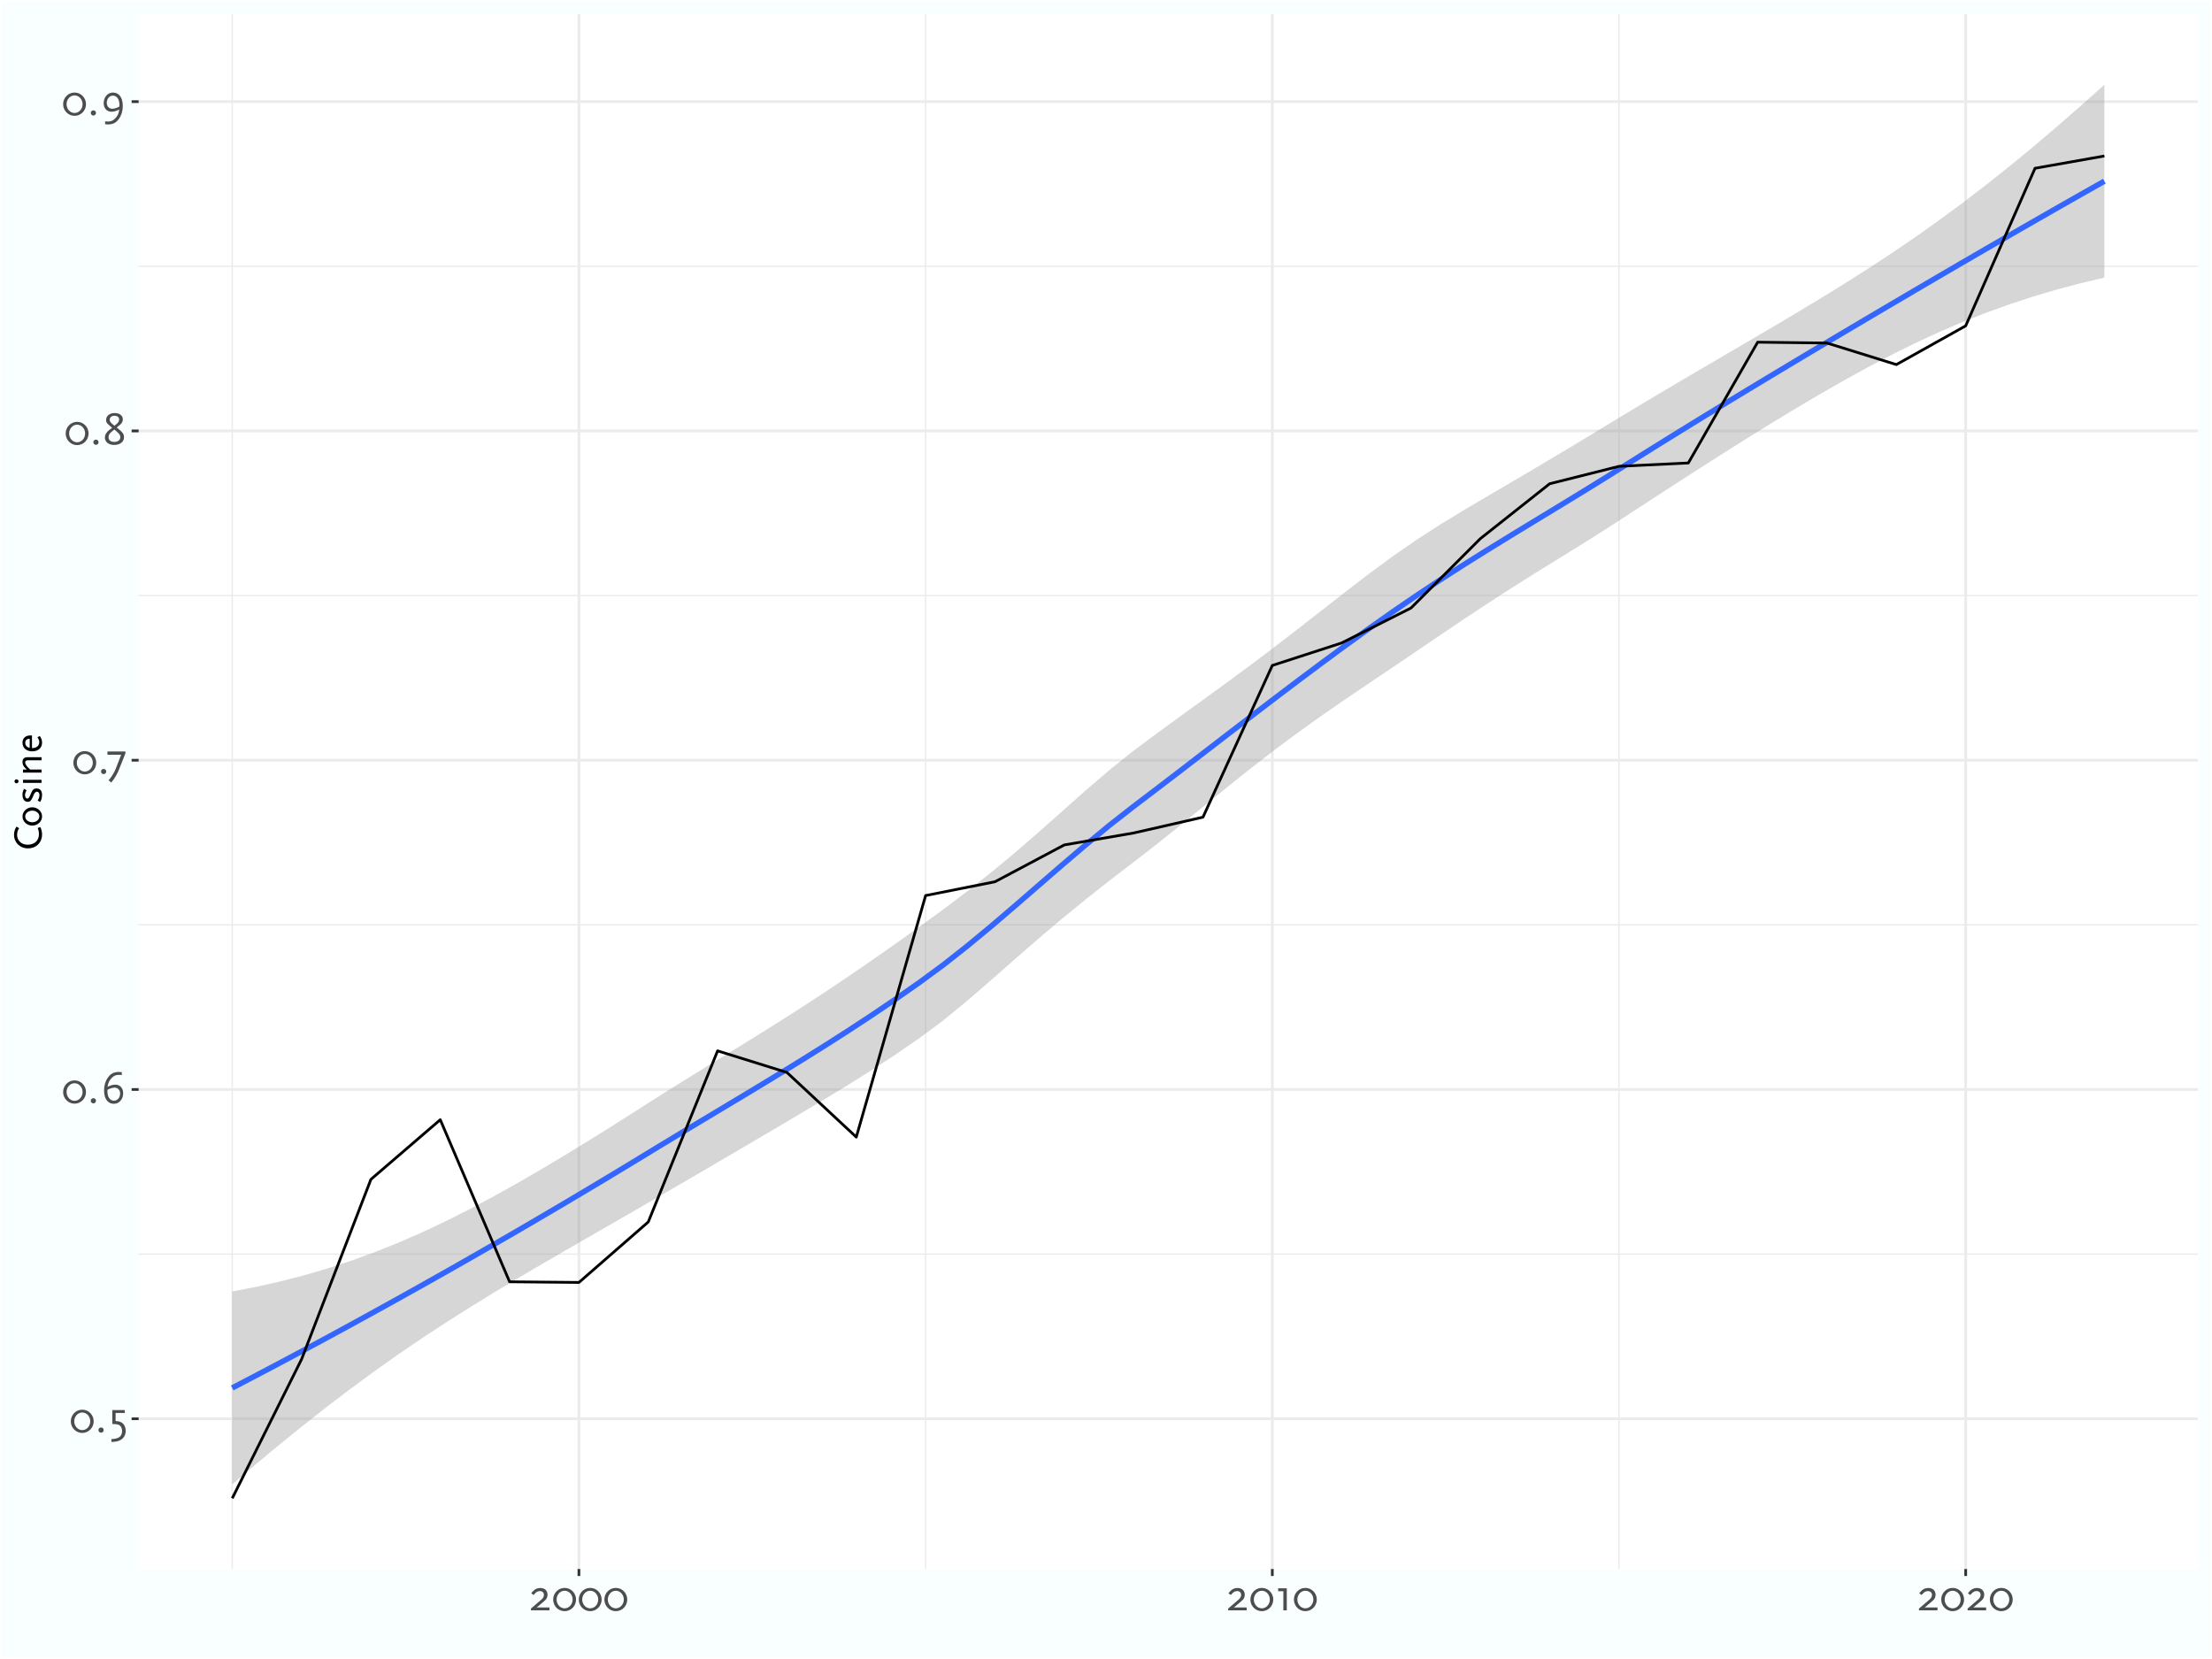 <?xml version="1.0" encoding="UTF-8"?>
<svg xmlns="http://www.w3.org/2000/svg" xmlns:xlink="http://www.w3.org/1999/xlink" width="864" height="648" viewBox="0 0 864 648">
<defs>
<g>
<g id="glyph-0-0">
<path d="M 1.547 0 L 8.266 0 L 8.266 -11.875 L 1.547 -11.875 Z M 2.578 -1.031 L 2.578 -10.859 L 7.234 -10.859 L 7.234 -1.031 Z M 2.578 -1.031 "/>
</g>
<g id="glyph-0-1">
<path d="M 9.375 -4.219 C 9.375 -6.734 7.375 -8.766 4.906 -8.766 C 2.438 -8.766 0.438 -6.734 0.438 -4.219 C 0.438 -1.703 2.438 0.328 4.906 0.328 C 7.375 0.328 9.375 -1.703 9.375 -4.219 Z M 8.031 -4.219 C 8.031 -2.328 6.625 -0.781 4.906 -0.781 C 3.188 -0.781 1.781 -2.328 1.781 -4.219 C 1.781 -6.125 3.188 -7.656 4.906 -7.656 C 6.625 -7.656 8.031 -6.125 8.031 -4.219 Z M 8.031 -4.219 "/>
</g>
<g id="glyph-0-2">
<path d="M 3.281 -0.812 C 3.281 -1.375 2.828 -1.812 2.266 -1.812 C 1.688 -1.812 1.234 -1.375 1.234 -0.812 C 1.234 -0.234 1.688 0.219 2.266 0.219 C 2.828 0.219 3.281 -0.234 3.281 -0.812 Z M 3.281 -0.812 "/>
</g>
<g id="glyph-0-3">
<path d="M 6.875 -0.453 C 6.875 -2.656 5.641 -4.094 3.641 -4.25 L 2.938 -4.297 L 2.938 -7.469 L 6.516 -7.469 L 6.516 -8.609 L 1.641 -8.609 L 1.641 -3.172 L 2.516 -3.125 C 3.625 -3.094 4.234 -2.922 4.688 -2.5 C 5.188 -2.016 5.469 -1.266 5.469 -0.359 C 5.469 1.016 4.75 2 3.484 2.391 C 2.828 2.594 2.484 2.641 1.297 2.719 L 1.297 3.859 C 2.375 3.797 2.734 3.766 3.344 3.641 C 4 3.516 4.594 3.281 5.062 2.969 C 6.203 2.234 6.875 0.969 6.875 -0.453 Z M 6.875 -0.453 "/>
</g>
<g id="glyph-0-4">
<path d="M 8.891 -3.781 C 8.891 -5.734 7.656 -7.109 5.828 -7.109 C 5.203 -7.109 4.516 -6.984 3.797 -6.703 C 3.562 -6.609 3.422 -6.531 2.766 -6.234 C 3.094 -7.844 3.359 -8.484 4.141 -9.406 C 4.688 -10.062 5.312 -10.531 5.938 -10.75 C 6.297 -10.859 6.844 -10.922 7.391 -10.922 C 7.719 -10.922 7.906 -10.922 8.359 -10.875 L 8.359 -11.984 C 7.781 -12.047 7.547 -12.062 7.188 -12.062 C 5.438 -12.062 4.188 -11.484 3.172 -10.188 C 2.031 -8.75 1.438 -6.891 1.438 -4.781 C 1.438 -1.578 2.891 0.375 5.25 0.375 C 7.359 0.375 8.891 -1.391 8.891 -3.781 Z M 7.703 -3.641 C 7.703 -2.047 6.656 -0.828 5.297 -0.828 C 3.781 -0.828 2.75 -2.25 2.75 -4.375 C 2.75 -4.547 2.75 -4.719 2.766 -5.094 C 3.531 -5.469 3.891 -5.609 4.5 -5.781 C 4.875 -5.875 5.312 -5.938 5.562 -5.938 C 6.797 -5.938 7.703 -4.969 7.703 -3.641 Z M 7.703 -3.641 "/>
</g>
<g id="glyph-0-5">
<path d="M 7.781 -7.922 L 7.781 -8.609 L 0.75 -8.609 L 0.75 -7.359 L 6.109 -7.359 L 4.047 -2.031 C 3.562 -0.781 2.734 0.703 1.906 1.766 C 1.766 1.969 1.516 2.25 1.188 2.625 L 2.234 3.516 C 3.219 2.297 3.547 1.812 4.234 0.594 C 4.625 -0.125 4.938 -0.781 5.172 -1.344 Z M 7.781 -7.922 "/>
</g>
<g id="glyph-0-6">
<path d="M 8.219 -2.688 C 8.219 -3.531 8.062 -3.984 7.469 -4.688 C 7.25 -4.953 7.031 -5.172 6.859 -5.312 L 5.375 -6.562 L 6.625 -7.578 C 7.375 -8.188 7.766 -8.906 7.766 -9.719 C 7.766 -11.203 6.469 -12.203 4.594 -12.203 C 2.594 -12.203 1.219 -11.094 1.219 -9.453 C 1.219 -8.656 1.5 -8.219 2.406 -7.438 L 3.578 -6.438 L 2.297 -5.453 C 1.875 -5.125 1.281 -4.406 1.047 -3.953 C 0.859 -3.594 0.75 -3.156 0.75 -2.656 C 0.75 -0.922 2.219 0.266 4.359 0.266 C 6.641 0.266 8.219 -0.953 8.219 -2.688 Z M 6.781 -2.812 C 6.781 -1.641 5.891 -0.922 4.406 -0.922 C 2.984 -0.922 2.172 -1.609 2.172 -2.812 C 2.172 -3.562 2.562 -4.234 3.344 -4.859 L 4.484 -5.781 L 5.609 -4.75 C 6.469 -4 6.781 -3.453 6.781 -2.812 Z M 6.312 -9.719 C 6.312 -9.125 6 -8.484 5.469 -8.047 L 4.484 -7.234 L 3.516 -8.047 C 2.922 -8.547 2.625 -9.047 2.625 -9.578 C 2.625 -10.469 3.391 -11.141 4.453 -11.141 C 5.594 -11.141 6.312 -10.578 6.312 -9.719 Z M 6.312 -9.719 "/>
</g>
<g id="glyph-0-7">
<path d="M 8.734 -3.578 C 8.734 -6.797 7.297 -8.766 4.906 -8.766 C 2.828 -8.766 1.281 -7 1.281 -4.594 C 1.281 -2.625 2.531 -1.266 4.344 -1.266 C 4.969 -1.266 5.672 -1.406 6.375 -1.688 C 6.609 -1.781 6.766 -1.859 7.391 -2.156 C 7.094 -0.516 6.828 0.109 6.047 1.047 C 5.484 1.688 4.875 2.156 4.25 2.359 C 3.875 2.484 3.328 2.562 2.766 2.562 C 2.453 2.562 2.266 2.531 1.844 2.484 L 1.844 3.625 C 2.406 3.672 2.625 3.688 2.984 3.688 C 4.734 3.688 6 3.094 7.016 1.797 C 8.141 0.375 8.734 -1.469 8.734 -3.578 Z M 7.422 -4 C 7.422 -3.812 7.422 -3.656 7.391 -3.281 C 6.656 -2.891 6.281 -2.734 5.688 -2.594 C 5.297 -2.484 4.875 -2.438 4.625 -2.438 C 3.359 -2.438 2.484 -3.406 2.484 -4.734 C 2.484 -6.344 3.531 -7.562 4.875 -7.562 C 6.406 -7.562 7.422 -6.141 7.422 -4 Z M 7.422 -4 "/>
</g>
<g id="glyph-0-8">
<path d="M 7.984 0 L 7.984 -1.141 L 3 -1.141 L 5.328 -3.078 C 6.5 -4.062 6.797 -4.406 7.016 -4.953 C 7.156 -5.297 7.234 -5.688 7.234 -6.109 C 7.234 -7.703 6.141 -8.734 4.391 -8.734 C 3.547 -8.734 2.734 -8.453 2.156 -8.016 C 1.75 -7.688 1.672 -7.609 0.859 -6.672 L 1.781 -6 C 2.625 -6.906 2.688 -6.953 3.062 -7.203 C 3.359 -7.391 3.828 -7.531 4.25 -7.531 C 5.188 -7.531 5.828 -6.938 5.828 -6.047 C 5.828 -5.422 5.531 -4.812 4.938 -4.297 L 0.75 -0.688 L 0.75 0 Z M 7.984 0 "/>
</g>
<g id="glyph-0-9">
<path d="M 4.656 0 L 4.656 -8.609 L 1.281 -8.609 L 1.281 -7.469 L 3.312 -7.469 L 3.312 0 Z M 4.656 0 "/>
</g>
<g id="glyph-1-0">
<path d="M 0 -1.375 L 0 -7.344 L -10.562 -7.344 L -10.562 -1.375 Z M -0.906 -2.281 L -9.641 -2.281 L -9.641 -6.438 L -0.906 -6.438 Z M -0.906 -2.281 "/>
</g>
<g id="glyph-1-1">
<path d="M -9.75 -9.312 C -10.109 -8.781 -10.219 -8.562 -10.406 -8.094 C -10.625 -7.469 -10.75 -6.797 -10.75 -6.109 C -10.75 -3.094 -8.422 -0.797 -5.328 -0.797 C -2.078 -0.797 0.203 -3.062 0.203 -6.234 C 0.203 -6.734 0.156 -7.172 0.031 -7.703 C -0.094 -8.219 -0.188 -8.484 -0.484 -9.125 L -1.5 -8.75 C -1.156 -7.906 -1.016 -7.219 -1.016 -6.312 C -1.016 -3.844 -2.75 -2.219 -5.406 -2.219 C -7.828 -2.219 -9.547 -3.828 -9.547 -6.062 C -9.547 -7.094 -9.312 -7.859 -8.75 -8.656 Z M -9.75 -9.312 "/>
</g>
<g id="glyph-1-2">
<path d="M -3.609 -7.844 C -5.719 -7.844 -7.438 -6.219 -7.438 -4.266 C -7.438 -2.297 -5.719 -0.688 -3.609 -0.688 C -1.531 -0.688 0.203 -2.297 0.203 -4.266 C 0.203 -6.219 -1.531 -7.844 -3.609 -7.844 Z M -3.609 -6.531 C -2.078 -6.531 -0.859 -5.531 -0.859 -4.266 C -0.859 -2.984 -2.078 -2 -3.609 -2 C -5.156 -2 -6.375 -2.984 -6.375 -4.266 C -6.375 -5.531 -5.156 -6.531 -3.609 -6.531 Z M -3.609 -6.531 "/>
</g>
<g id="glyph-1-3">
<path d="M -1.875 -6.188 C -3.016 -6.188 -3.5 -5.766 -4.141 -4.219 C -4.688 -2.906 -4.797 -2.719 -5.094 -2.438 C -5.203 -2.312 -5.359 -2.25 -5.531 -2.25 C -6.078 -2.25 -6.453 -2.781 -6.453 -3.594 C -6.453 -3.875 -6.406 -4.141 -6.312 -4.438 C -6.219 -4.797 -6.125 -5.016 -5.844 -5.469 L -6.812 -6.062 C -7.156 -5.453 -7.266 -5.203 -7.359 -4.656 C -7.422 -4.359 -7.438 -4.031 -7.438 -3.734 C -7.438 -2.031 -6.656 -0.969 -5.391 -0.969 C -4.516 -0.969 -4.016 -1.453 -3.422 -2.859 C -2.891 -4.156 -2.688 -4.5 -2.266 -4.781 C -2.156 -4.859 -1.953 -4.922 -1.781 -4.922 C -1.219 -4.922 -0.812 -4.391 -0.812 -3.641 C -0.812 -3.203 -0.922 -2.531 -1.312 -1.812 L -1.5 -1.438 L -0.5 -0.938 C -0.125 -1.656 -0.016 -1.969 0.109 -2.656 C 0.172 -3.031 0.203 -3.359 0.203 -3.656 C 0.203 -5.25 -0.578 -6.188 -1.875 -6.188 Z M -1.875 -6.188 "/>
</g>
<g id="glyph-1-4">
<path d="M 0 -2.578 L -7.25 -2.578 L -7.25 -1.375 L 0 -1.375 Z M -9.781 -2.766 C -10.203 -2.766 -10.562 -2.422 -10.562 -1.984 C -10.562 -1.547 -10.203 -1.203 -9.781 -1.203 C -9.344 -1.203 -8.984 -1.547 -8.984 -1.984 C -8.984 -2.422 -9.344 -2.766 -9.781 -2.766 Z M -9.781 -2.766 "/>
</g>
<g id="glyph-1-5">
<path d="M 0 -7.406 L -5.422 -7.406 C -6.781 -7.406 -7.438 -6.781 -7.438 -5.5 C -7.438 -4.828 -7.188 -4.109 -6.719 -3.562 C -6.438 -3.219 -6.281 -3.078 -5.734 -2.578 L -7.25 -2.578 L -7.25 -1.375 L 0 -1.375 L 0 -2.578 L -4.438 -2.578 C -5.828 -3.844 -6.375 -4.625 -6.375 -5.359 C -6.375 -5.703 -6.219 -5.984 -5.984 -6.094 C -5.781 -6.172 -5.609 -6.203 -5.141 -6.203 L 0 -6.203 Z M 0 -7.406 "/>
</g>
<g id="glyph-1-6">
<path d="M -3.734 -6.906 L -4.438 -6.906 C -6.234 -6.906 -7.438 -5.812 -7.438 -4.109 C -7.438 -2.047 -5.922 -0.688 -3.609 -0.688 C -1.328 -0.688 0.203 -2.047 0.203 -4.062 C 0.203 -5.016 0 -5.609 -0.672 -6.688 L -1.609 -6.203 C -1.078 -5.422 -0.891 -4.953 -0.891 -4.312 C -0.891 -2.844 -1.969 -1.953 -3.734 -1.953 Z M -4.625 -5.594 L -4.625 -2.047 C -5.75 -2.312 -6.359 -3.031 -6.359 -4.031 C -6.359 -5.031 -5.75 -5.578 -4.625 -5.594 Z M -4.625 -5.594 "/>
</g>
</g>
<clipPath id="clip-0">
<path clip-rule="nonzero" d="M 54.152 5.48 L 858.523 5.48 L 858.523 612.852 L 54.152 612.852 Z M 54.152 5.48 "/>
</clipPath>
<clipPath id="clip-1">
<path clip-rule="nonzero" d="M 54.152 489 L 858.523 489 L 858.523 491 L 54.152 491 Z M 54.152 489 "/>
</clipPath>
<clipPath id="clip-2">
<path clip-rule="nonzero" d="M 54.152 360 L 858.523 360 L 858.523 362 L 54.152 362 Z M 54.152 360 "/>
</clipPath>
<clipPath id="clip-3">
<path clip-rule="nonzero" d="M 54.152 232 L 858.523 232 L 858.523 233 L 54.152 233 Z M 54.152 232 "/>
</clipPath>
<clipPath id="clip-4">
<path clip-rule="nonzero" d="M 54.152 103 L 858.523 103 L 858.523 105 L 54.152 105 Z M 54.152 103 "/>
</clipPath>
<clipPath id="clip-5">
<path clip-rule="nonzero" d="M 90 5.48 L 91 5.48 L 91 612.852 L 90 612.852 Z M 90 5.48 "/>
</clipPath>
<clipPath id="clip-6">
<path clip-rule="nonzero" d="M 361 5.48 L 362 5.48 L 362 612.852 L 361 612.852 Z M 361 5.48 "/>
</clipPath>
<clipPath id="clip-7">
<path clip-rule="nonzero" d="M 632 5.48 L 633 5.48 L 633 612.852 L 632 612.852 Z M 632 5.48 "/>
</clipPath>
<clipPath id="clip-8">
<path clip-rule="nonzero" d="M 54.152 553 L 858.523 553 L 858.523 555 L 54.152 555 Z M 54.152 553 "/>
</clipPath>
<clipPath id="clip-9">
<path clip-rule="nonzero" d="M 54.152 425 L 858.523 425 L 858.523 427 L 54.152 427 Z M 54.152 425 "/>
</clipPath>
<clipPath id="clip-10">
<path clip-rule="nonzero" d="M 54.152 296 L 858.523 296 L 858.523 298 L 54.152 298 Z M 54.152 296 "/>
</clipPath>
<clipPath id="clip-11">
<path clip-rule="nonzero" d="M 54.152 167 L 858.523 167 L 858.523 169 L 54.152 169 Z M 54.152 167 "/>
</clipPath>
<clipPath id="clip-12">
<path clip-rule="nonzero" d="M 54.152 39 L 858.523 39 L 858.523 41 L 54.152 41 Z M 54.152 39 "/>
</clipPath>
<clipPath id="clip-13">
<path clip-rule="nonzero" d="M 225 5.48 L 227 5.48 L 227 612.852 L 225 612.852 Z M 225 5.48 "/>
</clipPath>
<clipPath id="clip-14">
<path clip-rule="nonzero" d="M 496 5.48 L 498 5.48 L 498 612.852 L 496 612.852 Z M 496 5.48 "/>
</clipPath>
<clipPath id="clip-15">
<path clip-rule="nonzero" d="M 767 5.48 L 769 5.48 L 769 612.852 L 767 612.852 Z M 767 5.48 "/>
</clipPath>
</defs>
<rect x="-86.4" y="-64.8" width="1036.8" height="777.6" fill="rgb(100%, 100%, 100%)" fill-opacity="1"/>
<rect x="-86.4" y="-64.8" width="1036.8" height="777.6" fill="rgb(97.647%, 100%, 100%)" fill-opacity="1"/>
<path fill="none" stroke-width="1.067" stroke-linecap="round" stroke-linejoin="round" stroke="rgb(100%, 100%, 100%)" stroke-opacity="1" stroke-miterlimit="10" d="M 0 648 L 864 648 L 864 0 L 0 0 Z M 0 648 "/>
<g clip-path="url(#clip-0)">
<path fill-rule="nonzero" fill="rgb(100%, 100%, 100%)" fill-opacity="1" d="M 54.152 612.848 L 858.523 612.848 L 858.523 5.477 L 54.152 5.477 Z M 54.152 612.848 "/>
</g>
<g clip-path="url(#clip-1)">
<path fill="none" stroke-width="0.533" stroke-linecap="butt" stroke-linejoin="round" stroke="rgb(92.157%, 92.157%, 92.157%)" stroke-opacity="1" stroke-miterlimit="10" d="M 54.152 489.855 L 858.52 489.855 "/>
</g>
<g clip-path="url(#clip-2)">
<path fill="none" stroke-width="0.533" stroke-linecap="butt" stroke-linejoin="round" stroke="rgb(92.157%, 92.157%, 92.157%)" stroke-opacity="1" stroke-miterlimit="10" d="M 54.152 361.242 L 858.52 361.242 "/>
</g>
<g clip-path="url(#clip-3)">
<path fill="none" stroke-width="0.533" stroke-linecap="butt" stroke-linejoin="round" stroke="rgb(92.157%, 92.157%, 92.157%)" stroke-opacity="1" stroke-miterlimit="10" d="M 54.152 232.625 L 858.52 232.625 "/>
</g>
<g clip-path="url(#clip-4)">
<path fill="none" stroke-width="0.533" stroke-linecap="butt" stroke-linejoin="round" stroke="rgb(92.157%, 92.157%, 92.157%)" stroke-opacity="1" stroke-miterlimit="10" d="M 54.152 104.012 L 858.52 104.012 "/>
</g>
<g clip-path="url(#clip-5)">
<path fill="none" stroke-width="0.533" stroke-linecap="butt" stroke-linejoin="round" stroke="rgb(92.157%, 92.157%, 92.157%)" stroke-opacity="1" stroke-miterlimit="10" d="M 90.715 612.848 L 90.715 5.48 "/>
</g>
<g clip-path="url(#clip-6)">
<path fill="none" stroke-width="0.533" stroke-linecap="butt" stroke-linejoin="round" stroke="rgb(92.157%, 92.157%, 92.157%)" stroke-opacity="1" stroke-miterlimit="10" d="M 361.543 612.848 L 361.543 5.48 "/>
</g>
<g clip-path="url(#clip-7)">
<path fill="none" stroke-width="0.533" stroke-linecap="butt" stroke-linejoin="round" stroke="rgb(92.157%, 92.157%, 92.157%)" stroke-opacity="1" stroke-miterlimit="10" d="M 632.375 612.848 L 632.375 5.48 "/>
</g>
<g clip-path="url(#clip-8)">
<path fill="none" stroke-width="1.067" stroke-linecap="butt" stroke-linejoin="round" stroke="rgb(92.157%, 92.157%, 92.157%)" stroke-opacity="1" stroke-miterlimit="10" d="M 54.152 554.164 L 858.52 554.164 "/>
</g>
<g clip-path="url(#clip-9)">
<path fill="none" stroke-width="1.067" stroke-linecap="butt" stroke-linejoin="round" stroke="rgb(92.157%, 92.157%, 92.157%)" stroke-opacity="1" stroke-miterlimit="10" d="M 54.152 425.547 L 858.52 425.547 "/>
</g>
<g clip-path="url(#clip-10)">
<path fill="none" stroke-width="1.067" stroke-linecap="butt" stroke-linejoin="round" stroke="rgb(92.157%, 92.157%, 92.157%)" stroke-opacity="1" stroke-miterlimit="10" d="M 54.152 296.934 L 858.52 296.934 "/>
</g>
<g clip-path="url(#clip-11)">
<path fill="none" stroke-width="1.067" stroke-linecap="butt" stroke-linejoin="round" stroke="rgb(92.157%, 92.157%, 92.157%)" stroke-opacity="1" stroke-miterlimit="10" d="M 54.152 168.32 L 858.52 168.32 "/>
</g>
<g clip-path="url(#clip-12)">
<path fill="none" stroke-width="1.067" stroke-linecap="butt" stroke-linejoin="round" stroke="rgb(92.157%, 92.157%, 92.157%)" stroke-opacity="1" stroke-miterlimit="10" d="M 54.152 39.703 L 858.52 39.703 "/>
</g>
<g clip-path="url(#clip-13)">
<path fill="none" stroke-width="1.067" stroke-linecap="butt" stroke-linejoin="round" stroke="rgb(92.157%, 92.157%, 92.157%)" stroke-opacity="1" stroke-miterlimit="10" d="M 226.129 612.848 L 226.129 5.48 "/>
</g>
<g clip-path="url(#clip-14)">
<path fill="none" stroke-width="1.067" stroke-linecap="butt" stroke-linejoin="round" stroke="rgb(92.157%, 92.157%, 92.157%)" stroke-opacity="1" stroke-miterlimit="10" d="M 496.961 612.848 L 496.961 5.48 "/>
</g>
<g clip-path="url(#clip-15)">
<path fill="none" stroke-width="1.067" stroke-linecap="butt" stroke-linejoin="round" stroke="rgb(92.157%, 92.157%, 92.157%)" stroke-opacity="1" stroke-miterlimit="10" d="M 767.793 612.848 L 767.793 5.48 "/>
</g>
<path fill-rule="nonzero" fill="rgb(60%, 60%, 60%)" fill-opacity="0.4" d="M 90.715 504.445 L 99.969 502.656 L 109.227 500.582 L 118.48 498.203 L 127.738 495.512 L 136.996 492.492 L 146.25 489.133 L 155.508 485.434 L 164.762 481.395 L 174.02 477.035 L 183.277 472.379 L 192.531 467.457 L 201.789 462.301 L 211.043 456.945 L 220.301 451.426 L 229.559 445.766 L 238.812 439.992 L 248.07 434.125 L 257.324 428.211 L 266.582 422.406 L 275.84 416.699 L 285.094 411.023 L 294.352 405.324 L 303.605 399.543 L 312.863 393.641 L 322.121 387.59 L 331.375 381.387 L 340.633 375.035 L 349.887 368.555 L 359.145 361.965 L 368.402 355.242 L 377.656 348.25 L 386.914 340.938 L 396.168 333.27 L 405.426 325.273 L 414.684 317.066 L 423.938 308.844 L 433.195 300.879 L 442.453 293.473 L 451.707 286.566 L 460.965 279.812 L 470.219 273.117 L 479.477 266.395 L 488.734 259.562 L 497.988 252.578 L 507.246 245.441 L 516.5 238.215 L 525.758 230.992 L 535.016 223.902 L 544.27 217.09 L 553.527 210.688 L 562.781 204.734 L 572.039 199.098 L 581.297 193.637 L 590.551 188.223 L 599.809 182.781 L 609.062 177.27 L 618.32 171.695 L 627.578 166.09 L 636.832 160.484 L 646.09 154.941 L 655.344 149.457 L 664.602 144.016 L 673.859 138.602 L 683.113 133.188 L 692.371 127.75 L 701.625 122.258 L 710.883 116.68 L 720.141 110.977 L 729.395 105.109 L 738.652 99.047 L 747.906 92.75 L 757.164 86.195 L 766.422 79.371 L 775.676 72.277 L 784.934 64.914 L 794.191 57.301 L 803.445 49.449 L 812.703 41.371 L 821.957 33.086 L 821.957 108.434 L 812.703 110.625 L 803.445 113.082 L 794.191 115.816 L 784.934 118.852 L 775.676 122.188 L 766.422 125.844 L 757.164 129.816 L 747.906 134.105 L 738.652 138.695 L 729.395 143.551 L 720.141 148.645 L 710.883 153.941 L 701.625 159.41 L 692.371 165.023 L 683.113 170.754 L 673.859 176.574 L 664.602 182.469 L 655.344 188.422 L 646.09 194.418 L 636.832 200.449 L 627.578 206.469 L 618.32 212.305 L 609.062 218.027 L 599.809 223.758 L 590.551 229.582 L 581.297 235.555 L 572.039 241.676 L 562.781 247.906 L 553.527 254.195 L 544.27 260.461 L 535.016 266.68 L 525.758 272.941 L 516.5 279.332 L 507.246 285.941 L 497.988 292.816 L 488.734 299.969 L 479.477 307.352 L 470.219 314.875 L 460.965 322.418 L 451.707 329.836 L 442.453 336.992 L 433.195 344.09 L 423.938 351.398 L 414.684 358.961 L 405.426 366.797 L 396.168 374.859 L 386.914 383.008 L 377.656 391.016 L 368.402 398.598 L 359.145 405.477 L 349.887 411.84 L 340.633 417.887 L 331.375 423.688 L 322.121 429.32 L 312.863 434.852 L 303.605 440.32 L 294.352 445.766 L 285.094 451.195 L 275.84 456.617 L 266.582 462.016 L 257.324 467.395 L 248.07 472.746 L 238.812 478.078 L 229.559 483.402 L 220.301 488.738 L 211.043 494.121 L 201.789 499.57 L 192.531 505.125 L 183.277 510.82 L 174.02 516.684 L 164.762 522.754 L 155.508 529.055 L 146.25 535.605 L 136.996 542.402 L 127.738 549.445 L 118.48 556.719 L 109.227 564.215 L 99.969 571.91 L 90.715 579.793 Z M 90.715 504.445 "/>
<path fill="none" stroke-width="2.134" stroke-linecap="butt" stroke-linejoin="round" stroke="rgb(20%, 40%, 100%)" stroke-opacity="1" stroke-miterlimit="10" d="M 90.715 542.121 L 99.969 537.281 L 109.227 532.398 L 118.48 527.461 L 127.738 522.477 L 136.996 517.445 L 146.25 512.367 L 155.508 507.242 L 164.762 502.074 L 174.02 496.859 L 183.277 491.598 L 192.531 486.289 L 201.789 480.938 L 211.043 475.531 L 220.301 470.082 L 229.559 464.582 L 238.812 459.035 L 248.07 453.438 L 257.324 447.801 L 266.582 442.211 L 275.84 436.656 L 285.094 431.109 L 294.352 425.547 L 303.605 419.934 L 312.863 414.246 L 322.121 408.457 L 331.375 402.539 L 340.633 396.461 L 349.887 390.199 L 359.145 383.723 L 368.402 376.922 L 377.656 369.633 L 386.914 361.973 L 396.168 354.066 L 405.426 346.035 L 414.684 338.012 L 423.938 330.121 L 433.195 322.484 L 442.453 315.23 L 451.707 308.199 L 460.965 301.113 L 470.219 293.996 L 479.477 286.871 L 488.734 279.766 L 497.988 272.695 L 507.246 265.691 L 516.5 258.773 L 525.758 251.965 L 535.016 245.293 L 544.27 238.777 L 553.527 232.441 L 562.781 226.32 L 572.039 220.387 L 581.297 214.594 L 590.551 208.902 L 599.809 203.27 L 609.062 197.648 L 618.32 192 L 627.578 186.281 L 636.832 180.465 L 646.09 174.68 L 655.344 168.941 L 664.602 163.242 L 673.859 157.59 L 683.113 151.969 L 692.371 146.387 L 701.625 140.836 L 710.883 135.309 L 720.141 129.809 L 729.395 124.332 L 738.652 118.871 L 747.906 113.43 L 757.164 108.008 L 766.422 102.605 L 775.676 97.234 L 784.934 91.883 L 794.191 86.559 L 803.445 81.266 L 812.703 75.996 L 821.957 70.762 "/>
<path fill="none" stroke-width="1.067" stroke-linecap="butt" stroke-linejoin="round" stroke="rgb(0%, 0%, 0%)" stroke-opacity="1" stroke-miterlimit="10" d="M 90.715 585.242 L 117.797 530.914 L 144.879 460.652 L 171.961 437.367 L 199.047 500.664 L 226.129 500.914 L 253.211 477.289 L 280.297 410.461 L 307.379 418.898 L 334.461 444.141 L 361.543 349.801 L 388.629 344.41 L 415.711 330.027 L 442.793 325.363 L 469.879 319.184 L 496.961 259.926 L 524.043 251.137 L 551.125 237.496 L 578.211 210.398 L 605.293 188.953 L 632.375 182.148 L 659.461 180.836 L 686.543 133.66 L 713.625 133.992 L 740.707 142.406 L 767.793 127.27 L 794.875 65.727 L 821.957 60.926 "/>
<g fill="rgb(30.196%, 30.196%, 30.196%)" fill-opacity="1">
<use xlink:href="#glyph-0-1" x="27.219" y="559.376"/>
<use xlink:href="#glyph-0-2" x="37.219" y="559.376"/>
<use xlink:href="#glyph-0-3" x="42.219" y="559.376"/>
</g>
<g fill="rgb(30.196%, 30.196%, 30.196%)" fill-opacity="1">
<use xlink:href="#glyph-0-1" x="24.219" y="430.759"/>
<use xlink:href="#glyph-0-2" x="34.219" y="430.759"/>
<use xlink:href="#glyph-0-4" x="39.219" y="430.759"/>
</g>
<g fill="rgb(30.196%, 30.196%, 30.196%)" fill-opacity="1">
<use xlink:href="#glyph-0-1" x="28.219" y="302.146"/>
<use xlink:href="#glyph-0-2" x="38.219" y="302.146"/>
<use xlink:href="#glyph-0-5" x="41.219" y="302.146"/>
</g>
<g fill="rgb(30.196%, 30.196%, 30.196%)" fill-opacity="1">
<use xlink:href="#glyph-0-1" x="25.219" y="173.532"/>
<use xlink:href="#glyph-0-2" x="35.219" y="173.532"/>
<use xlink:href="#glyph-0-6" x="40.219" y="173.532"/>
</g>
<g fill="rgb(30.196%, 30.196%, 30.196%)" fill-opacity="1">
<use xlink:href="#glyph-0-1" x="24.219" y="44.915"/>
<use xlink:href="#glyph-0-2" x="34.219" y="44.915"/>
<use xlink:href="#glyph-0-7" x="39.219" y="44.915"/>
</g>
<path fill="none" stroke-width="1.067" stroke-linecap="butt" stroke-linejoin="round" stroke="rgb(20%, 20%, 20%)" stroke-opacity="1" stroke-miterlimit="10" d="M 51.41 554.164 L 54.152 554.164 "/>
<path fill="none" stroke-width="1.067" stroke-linecap="butt" stroke-linejoin="round" stroke="rgb(20%, 20%, 20%)" stroke-opacity="1" stroke-miterlimit="10" d="M 51.41 425.547 L 54.152 425.547 "/>
<path fill="none" stroke-width="1.067" stroke-linecap="butt" stroke-linejoin="round" stroke="rgb(20%, 20%, 20%)" stroke-opacity="1" stroke-miterlimit="10" d="M 51.41 296.934 L 54.152 296.934 "/>
<path fill="none" stroke-width="1.067" stroke-linecap="butt" stroke-linejoin="round" stroke="rgb(20%, 20%, 20%)" stroke-opacity="1" stroke-miterlimit="10" d="M 51.41 168.32 L 54.152 168.32 "/>
<path fill="none" stroke-width="1.067" stroke-linecap="butt" stroke-linejoin="round" stroke="rgb(20%, 20%, 20%)" stroke-opacity="1" stroke-miterlimit="10" d="M 51.41 39.703 L 54.152 39.703 "/>
<path fill="none" stroke-width="1.067" stroke-linecap="butt" stroke-linejoin="round" stroke="rgb(20%, 20%, 20%)" stroke-opacity="1" stroke-miterlimit="10" d="M 226.129 615.59 L 226.129 612.848 "/>
<path fill="none" stroke-width="1.067" stroke-linecap="butt" stroke-linejoin="round" stroke="rgb(20%, 20%, 20%)" stroke-opacity="1" stroke-miterlimit="10" d="M 496.961 615.59 L 496.961 612.848 "/>
<path fill="none" stroke-width="1.067" stroke-linecap="butt" stroke-linejoin="round" stroke="rgb(20%, 20%, 20%)" stroke-opacity="1" stroke-miterlimit="10" d="M 767.793 615.59 L 767.793 612.848 "/>
<g fill="rgb(30.196%, 30.196%, 30.196%)" fill-opacity="1">
<use xlink:href="#glyph-0-8" x="206.629" y="628.993"/>
<use xlink:href="#glyph-0-1" x="215.629" y="628.993"/>
<use xlink:href="#glyph-0-1" x="225.629" y="628.993"/>
<use xlink:href="#glyph-0-1" x="235.629" y="628.993"/>
</g>
<g fill="rgb(30.196%, 30.196%, 30.196%)" fill-opacity="1">
<use xlink:href="#glyph-0-8" x="478.961" y="628.993"/>
<use xlink:href="#glyph-0-1" x="487.961" y="628.993"/>
<use xlink:href="#glyph-0-9" x="497.961" y="628.993"/>
<use xlink:href="#glyph-0-1" x="504.961" y="628.993"/>
</g>
<g fill="rgb(30.196%, 30.196%, 30.196%)" fill-opacity="1">
<use xlink:href="#glyph-0-8" x="748.793" y="628.993"/>
<use xlink:href="#glyph-0-1" x="757.793" y="628.993"/>
<use xlink:href="#glyph-0-8" x="767.793" y="628.993"/>
<use xlink:href="#glyph-0-1" x="776.793" y="628.993"/>
</g>
<g fill="rgb(0%, 0%, 0%)" fill-opacity="1">
<use xlink:href="#glyph-1-1" x="16.225" y="332.164"/>
<use xlink:href="#glyph-1-2" x="16.225" y="323.164"/>
<use xlink:href="#glyph-1-3" x="16.225" y="314.164"/>
<use xlink:href="#glyph-1-4" x="16.225" y="307.164"/>
<use xlink:href="#glyph-1-5" x="16.225" y="303.164"/>
<use xlink:href="#glyph-1-6" x="16.225" y="294.164"/>
</g>
</svg>
